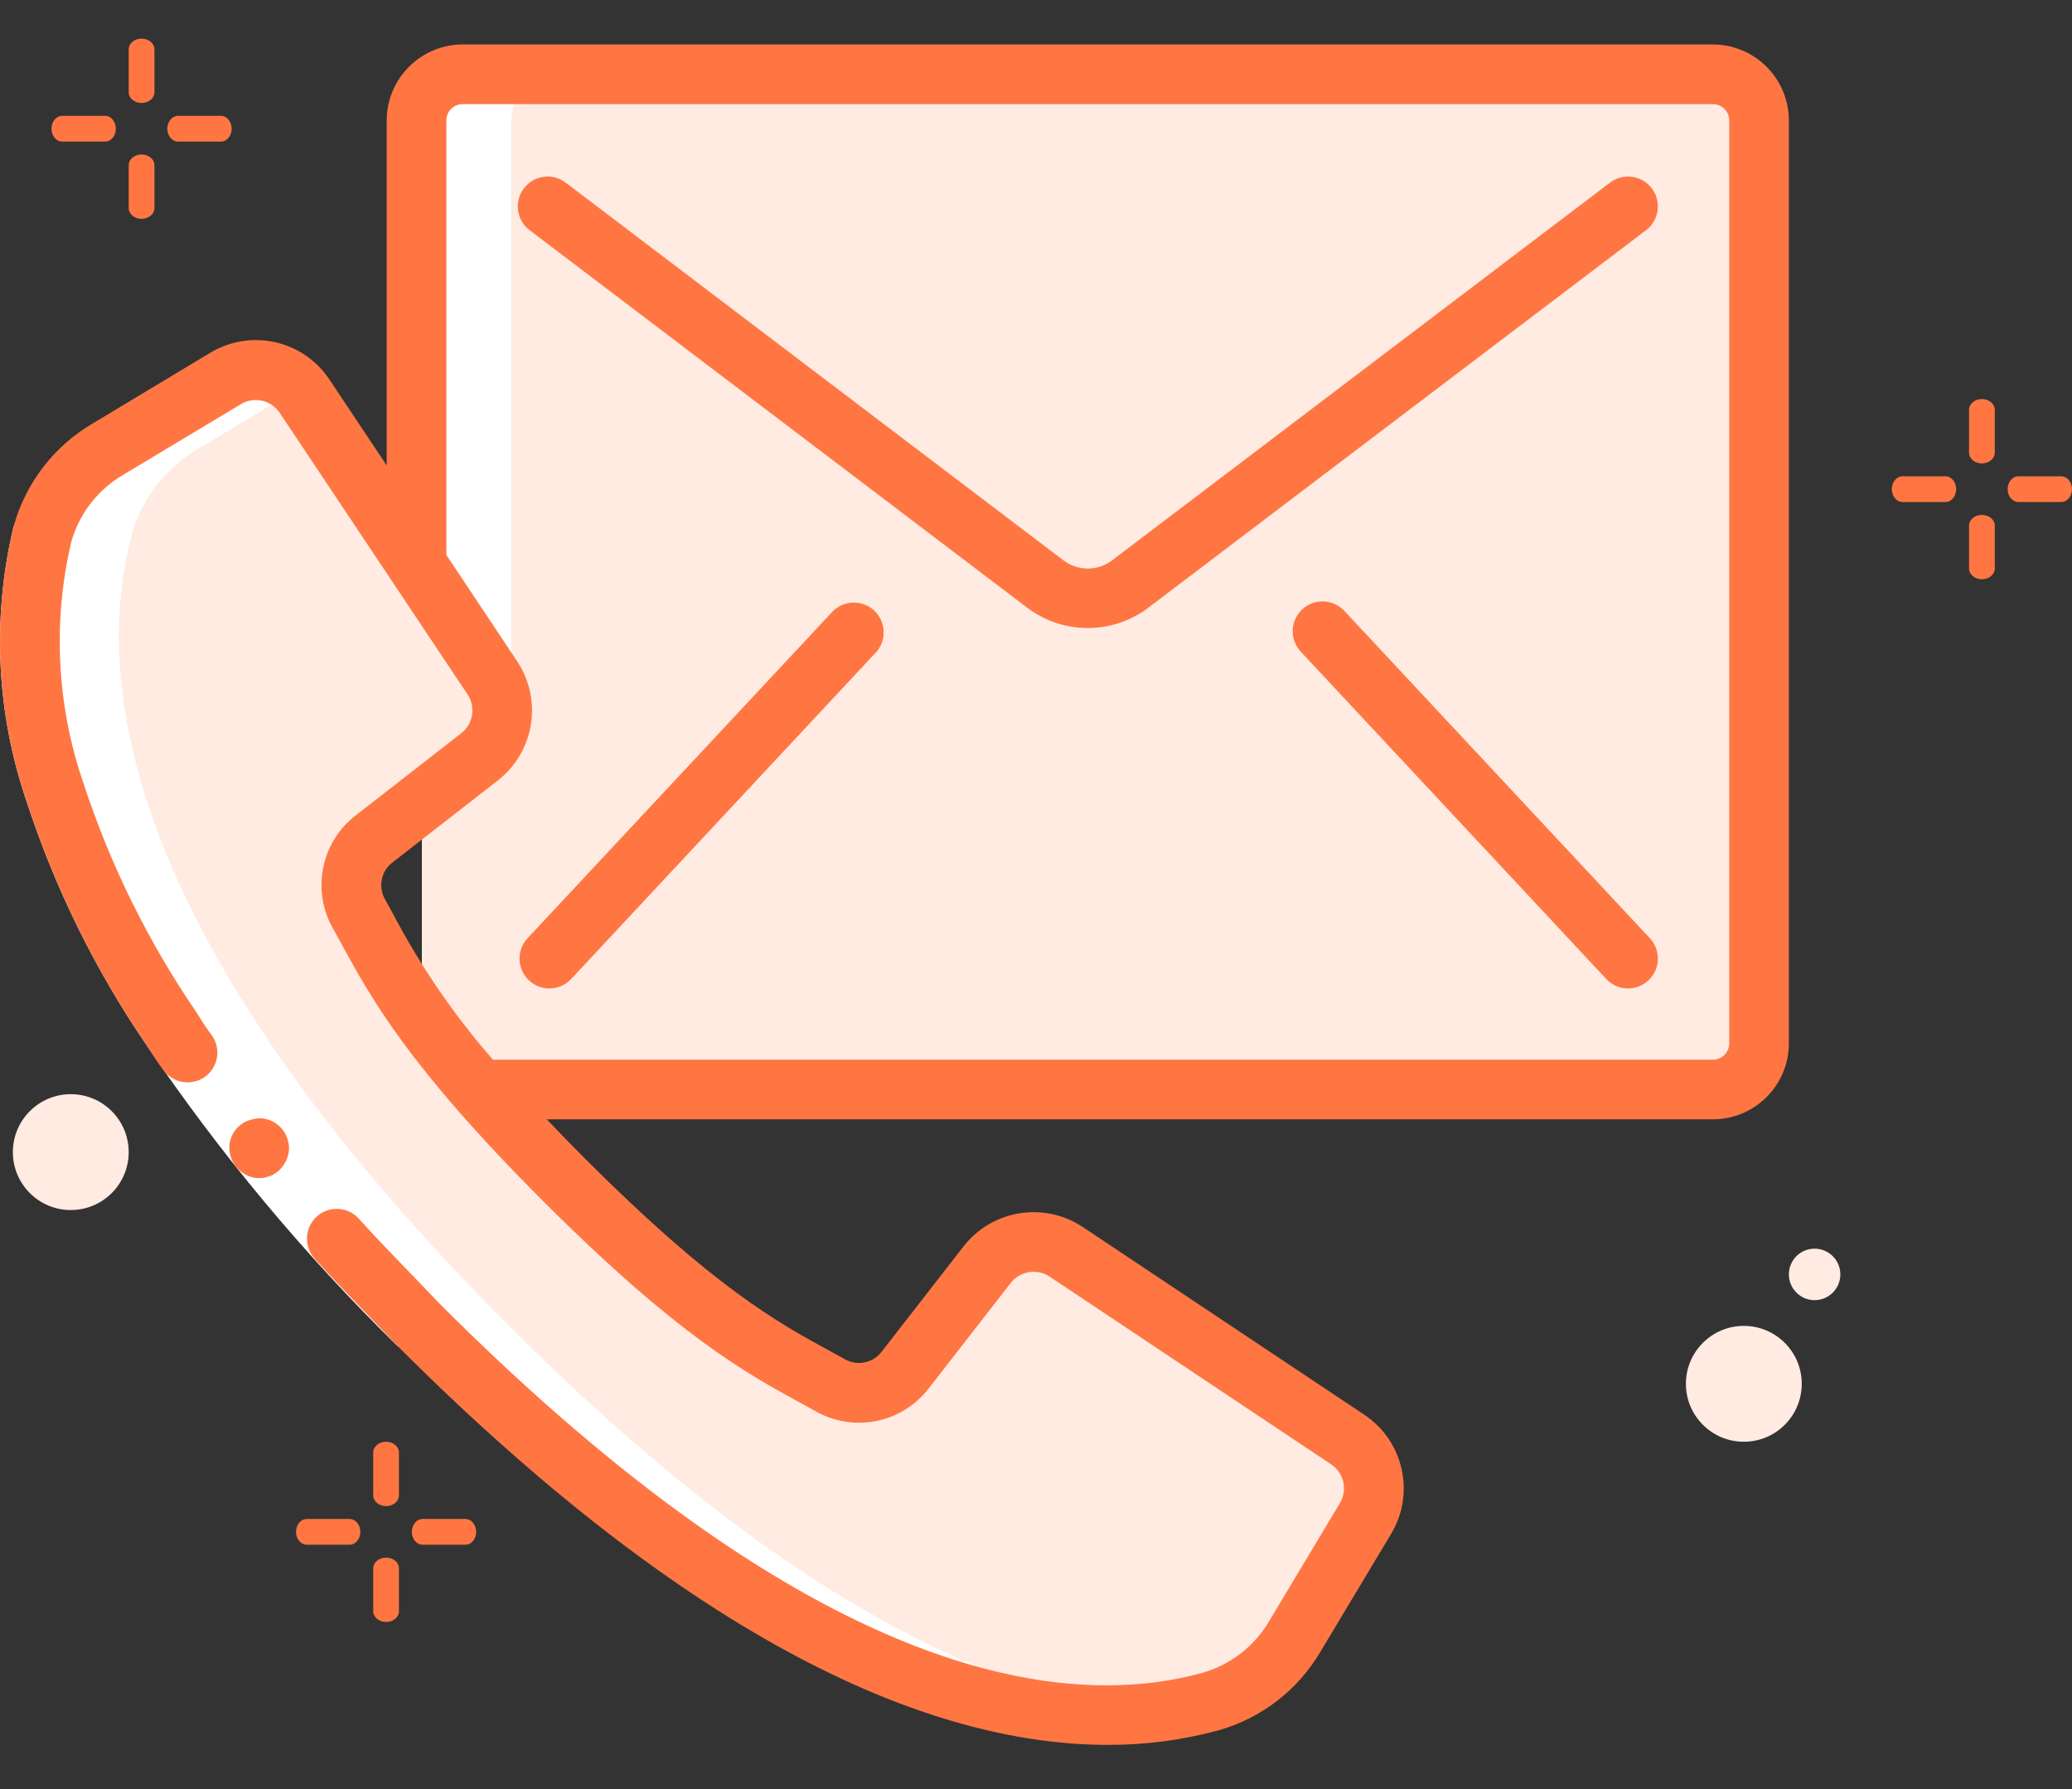 <svg width="161" height="139" viewBox="0 0 161 139" fill="none" xmlns="http://www.w3.org/2000/svg">
<rect x="0" y="0" width="161" height="139" fill="#333333" stroke="none"/>
<path d="M36.375 5.729H133.089C135.073 5.729 136.682 7.338 136.682 9.323V80.954C136.682 82.938 135.073 84.547 133.089 84.547H36.375C34.391 84.547 32.782 82.938 32.782 80.954V9.323C32.782 7.338 34.391 5.729 36.375 5.729Z" fill="#FFEBE2"/>
<path d="M129.31 9.323V80.954C129.313 81.908 128.936 82.823 128.261 83.498C127.587 84.173 126.671 84.55 125.717 84.547H36.375C36.157 84.547 35.939 84.523 35.726 84.477C35.519 84.448 35.317 84.394 35.123 84.315C33.721 83.79 32.789 82.452 32.782 80.954V9.323C32.773 8.449 33.096 7.604 33.686 6.958C34.033 6.554 34.47 6.237 34.961 6.031C35.159 5.934 35.37 5.864 35.587 5.823C35.844 5.756 36.109 5.725 36.375 5.73H125.717C126.671 5.727 127.586 6.104 128.261 6.779C128.936 7.453 129.313 8.369 129.31 9.323Z" fill="#FFEBE2"/>
<path d="M129.31 9.323V12.476L95.72 41.174L88.186 47.619C86.186 49.288 83.278 49.288 81.278 47.619L73.744 41.174L33.686 6.958C34.033 6.554 34.47 6.237 34.961 6.031C35.159 5.934 35.37 5.864 35.587 5.823C35.844 5.756 36.109 5.725 36.375 5.73H125.717C126.671 5.727 127.586 6.104 128.261 6.779C128.936 7.453 129.313 8.369 129.31 9.323Z" fill="#FFEBE2"/>
<path d="M129.31 77.153V80.954C129.313 81.908 128.936 82.824 128.261 83.499C127.587 84.173 126.671 84.551 125.717 84.547H36.375C36.157 84.547 35.94 84.524 35.726 84.478C35.52 84.448 35.317 84.394 35.123 84.316C34.734 84.172 34.373 83.96 34.057 83.69L73.744 41.175L81.278 47.619C83.278 49.288 86.186 49.288 88.186 47.619L95.72 41.175L129.31 77.153Z" fill="#FFEBE2"/>
<path d="M106.106 117.975L100.612 127.109C99.545 128.912 97.995 130.381 96.138 131.351C95.479 131.714 94.779 131.994 94.051 132.185C84.918 134.689 64.796 135.199 32.551 102.953C0.305 70.708 0.815 50.586 3.319 41.453C3.506 40.735 3.778 40.043 4.13 39.39C5.108 37.524 6.584 35.967 8.395 34.892L17.529 29.398C19.619 28.142 22.327 28.755 23.672 30.789L31.6 42.681L38.253 52.673C39.591 54.651 39.165 57.327 37.28 58.793L34.034 61.319L29.073 65.167C28.329 65.751 27.786 66.554 27.52 67.462C27.148 68.627 27.273 69.894 27.868 70.963C30.279 75.274 32.55 80.374 43.84 91.664C55.13 102.953 60.23 105.225 64.541 107.636C66.512 108.68 68.946 108.174 70.337 106.431L74.185 101.47L76.711 98.225C78.177 96.339 80.853 95.913 82.831 97.251L93.147 104.113L104.715 111.832C106.748 113.177 107.362 115.886 106.106 117.975Z" fill="#FFEBE2"/>
<path d="M101.283 122.796L96.137 131.35C95.478 131.713 94.778 131.994 94.051 132.185C84.917 134.689 64.795 135.198 32.55 102.953C0.305 70.708 0.815 50.586 3.318 41.452C3.506 40.735 3.778 40.042 4.13 39.389L12.707 34.22C14.797 32.963 17.505 33.577 18.85 35.611L26.778 47.503L33.431 57.471C34.196 58.599 34.417 60.01 34.034 61.319C33.751 62.224 33.201 63.024 32.457 63.614L27.52 67.462L24.251 69.988C22.478 71.36 21.966 73.819 23.046 75.784C25.457 80.095 27.728 85.195 39.018 96.485C50.308 107.774 55.407 110.046 59.719 112.457C61.684 113.536 64.143 113.025 65.514 111.252L68.041 107.983L71.889 103.045C72.479 102.302 73.278 101.752 74.184 101.469C75.493 101.085 76.904 101.307 78.032 102.072L88.325 108.934L99.892 116.653C101.926 117.998 102.539 120.707 101.283 122.796Z" fill="#FFEBE2"/>
<path d="M4.13 39.389C3.778 40.042 3.506 40.735 3.318 41.453C0.815 50.586 0.305 70.708 32.55 102.953C60.229 130.632 78.96 134.172 89.498 133.036C78.42 131.93 61.884 125.333 39.505 102.953C7.259 70.708 7.769 50.586 10.273 41.453C10.46 40.735 10.732 40.042 11.084 39.389C12.062 37.524 13.538 35.967 15.35 34.892L23.18 30.181C21.715 28.624 19.363 28.298 17.529 29.398L8.395 34.892C6.584 35.967 5.107 37.524 4.13 39.389Z" fill="white"/>
<path d="M39.736 54.411V9.323C39.74 8.912 39.815 8.505 39.957 8.12C39.971 8.08 39.978 8.041 39.992 8.001C40.529 6.628 41.855 5.726 43.33 5.729H36.375C34.9 5.726 33.575 6.628 33.037 8.001C33.023 8.041 33.016 8.08 33.002 8.12C32.856 8.504 32.778 8.911 32.77 9.323V43.979L38.543 52.637L39.736 54.411Z" fill="white"/>
<path d="M30.911 104.59C23.616 97.445 17.059 89.583 11.341 81.123C7.376 75.307 4.254 68.958 2.069 62.267C-0.294 55.367 -0.641 47.935 1.07 40.845L5.541 42.071C4.069 48.312 4.403 54.843 6.506 60.901C8.56 67.174 11.49 73.125 15.21 78.577C20.755 86.774 27.112 94.39 34.184 101.311L30.911 104.59Z" fill="white"/>
<path fill-rule="evenodd" clip-rule="evenodd" d="M133.089 3.453H35.958C32.695 3.457 30.051 6.101 30.047 9.364V36.158L25.605 29.493C23.572 26.426 19.484 25.506 16.333 27.407L7.195 32.9C4.203 34.657 2.008 37.505 1.07 40.845C-0.639 47.934 -0.292 55.364 2.071 62.262C4.257 68.953 7.379 75.302 11.344 81.118L11.383 81.18L11.383 81.18C11.794 81.829 12.205 82.477 12.663 83.086C13.02 83.594 13.564 83.939 14.175 84.045C14.786 84.152 15.415 84.011 15.922 83.654C16.948 82.917 17.196 81.495 16.479 80.455C16.055 79.903 15.69 79.321 15.324 78.739L15.22 78.573C11.497 73.123 8.563 67.173 6.506 60.901C4.405 54.845 4.071 48.316 5.544 42.078C6.167 39.891 7.611 38.029 9.575 36.883L18.723 31.393C19.747 30.78 21.073 31.079 21.736 32.073L36.333 53.947C36.98 54.925 36.768 56.237 35.844 56.96L27.652 63.333C24.961 65.397 24.193 69.122 25.848 72.082L26.497 73.259L26.501 73.267C28.819 77.517 31.703 82.807 42.2 93.302C52.702 103.801 57.989 106.686 62.238 109.004L62.241 109.005L63.419 109.652C66.379 111.307 70.105 110.539 72.169 107.849L78.54 99.659C79.264 98.736 80.575 98.523 81.553 99.169L103.434 113.755C104.428 114.418 104.727 115.744 104.114 116.769L98.627 125.916C97.481 127.881 95.619 129.327 93.432 129.95C82.474 132.964 63.296 130.414 34.189 101.305C33.446 100.521 32.695 99.744 31.944 98.967C30.571 97.548 29.198 96.128 27.877 94.666C27.025 93.73 25.581 93.65 24.631 94.485C23.671 95.345 23.59 96.82 24.448 97.781C25.809 99.293 27.229 100.761 28.649 102.229L28.649 102.229C29.406 103.011 30.163 103.793 30.911 104.583C55.314 128.979 73.514 135.546 86.058 135.546C88.962 135.56 91.854 135.182 94.658 134.424C97.998 133.488 100.845 131.295 102.605 128.307L108.091 119.159C109.984 116.011 109.065 111.931 106.005 109.898L84.124 95.312C81.123 93.327 77.099 93.98 74.879 96.812L68.509 105.002C67.843 105.878 66.635 106.134 65.671 105.602L64.459 104.935C60.469 102.76 55.504 100.053 45.476 90.024C44.391 88.939 43.408 87.924 42.485 86.953H133.088C136.343 86.955 138.987 84.324 138.999 81.069V9.364C138.997 6.101 136.352 3.457 133.089 3.453ZM134.364 81.07C134.357 81.767 133.786 82.327 133.089 82.321H38.304C35.294 78.878 32.697 75.094 30.569 71.046L29.901 69.829C29.369 68.867 29.623 67.66 30.499 66.996L38.692 60.623C41.525 58.404 42.178 54.38 40.191 51.379L34.684 43.112V9.364C34.68 9.025 34.813 8.699 35.053 8.459C35.293 8.219 35.619 8.086 35.958 8.09H133.089C133.429 8.086 133.755 8.219 133.995 8.459C134.235 8.699 134.368 9.025 134.364 9.364V81.07ZM19.9 91.515H19.902L19.916 91.517L19.9 91.515ZM19.902 91.515H20.343C20.501 91.504 20.657 91.469 20.806 91.413C20.95 91.382 21.087 91.329 21.214 91.255C21.348 91.177 21.476 91.09 21.599 90.996C22.066 90.594 22.368 90.034 22.448 89.424C22.475 89.121 22.443 88.816 22.355 88.524C22.093 87.641 21.332 86.996 20.417 86.883C20.113 86.859 19.808 86.89 19.515 86.976C18.608 87.214 17.939 87.984 17.83 88.916C17.709 90.199 18.625 91.347 19.902 91.515ZM125.104 14.186C126.124 13.414 127.576 13.613 128.35 14.631C128.722 15.121 128.885 15.739 128.801 16.349C128.718 16.958 128.395 17.51 127.905 17.881L89.159 47.261C86.403 49.297 82.642 49.297 79.887 47.261L41.153 17.881C40.132 17.108 39.932 15.653 40.706 14.633C41.48 13.612 42.935 13.412 43.955 14.186L82.684 43.569C83.781 44.365 85.265 44.365 86.361 43.569L125.104 14.186ZM64.74 47.456L40.993 72.886C40.12 73.823 40.171 75.29 41.107 76.163C42.044 77.036 43.511 76.985 44.384 76.049L68.131 50.607C68.916 49.66 68.825 48.266 67.924 47.429C67.023 46.592 65.626 46.604 64.74 47.456ZM101.183 47.342C102.119 46.468 103.586 46.52 104.459 47.456L128.2 72.886C129.073 73.823 129.022 75.29 128.085 76.163C127.148 77.037 125.681 76.985 124.808 76.049L101.068 50.618C100.195 49.682 100.246 48.215 101.183 47.342Z" fill="#FF7643"/>
<path fill-rule="evenodd" clip-rule="evenodd" d="M154 31C154.552 31 155 31.373 155 31.833L155 35.167C155 35.627 154.552 36 154 36C153.448 36 153 35.627 153 35.167L153 31.833C153 31.373 153.448 31 154 31Z" fill="#FF7643"/>
<path fill-rule="evenodd" clip-rule="evenodd" d="M154 40C154.552 40 155 40.373 155 40.833L155 44.167C155 44.627 154.552 45 154 45C153.448 45 153 44.627 153 44.167L153 40.833C153 40.373 153.448 40 154 40Z" fill="#FF7643"/>
<path fill-rule="evenodd" clip-rule="evenodd" d="M161 38C161 38.552 160.627 39 160.167 39L156.833 39C156.373 39 156 38.552 156 38C156 37.448 156.373 37 156.833 37L160.167 37C160.627 37 161 37.448 161 38Z" fill="#FF7643"/>
<path fill-rule="evenodd" clip-rule="evenodd" d="M152 38C152 38.552 151.627 39 151.167 39H147.833C147.373 39 147 38.552 147 38C147 37.448 147.373 37 147.833 37H151.167C151.627 37 152 37.448 152 38Z" fill="#FF7643"/>
<path fill-rule="evenodd" clip-rule="evenodd" d="M11 3C11.552 3 12 3.373 12 3.833L12 7.167C12 7.627 11.552 8 11 8C10.448 8 10 7.627 10 7.167L10 3.833C10 3.373 10.448 3 11 3Z" fill="#FF7643"/>
<path fill-rule="evenodd" clip-rule="evenodd" d="M11 12C11.552 12 12 12.373 12 12.833L12 16.167C12 16.627 11.552 17 11 17C10.448 17 10 16.627 10 16.167L10 12.833C10 12.373 10.448 12 11 12Z" fill="#FF7643"/>
<path fill-rule="evenodd" clip-rule="evenodd" d="M18 10C18 10.552 17.627 11 17.167 11L13.833 11C13.373 11 13 10.552 13 10C13 9.448 13.373 9 13.833 9L17.167 9C17.627 9 18 9.448 18 10Z" fill="#FF7643"/>
<path fill-rule="evenodd" clip-rule="evenodd" d="M9 10C9 10.552 8.627 11 8.167 11H4.833C4.373 11 4 10.552 4 10C4 9.448 4.373 9 4.833 9H8.167C8.627 9 9 9.448 9 10Z" fill="#FF7643"/>
<path fill-rule="evenodd" clip-rule="evenodd" d="M30 112C30.552 112 31 112.373 31 112.833L31 116.167C31 116.627 30.552 117 30 117C29.448 117 29 116.627 29 116.167L29 112.833C29 112.373 29.448 112 30 112Z" fill="#FF7643"/>
<path fill-rule="evenodd" clip-rule="evenodd" d="M30 121C30.552 121 31 121.373 31 121.833L31 125.167C31 125.627 30.552 126 30 126C29.448 126 29 125.627 29 125.167L29 121.833C29 121.373 29.448 121 30 121Z" fill="#FF7643"/>
<path fill-rule="evenodd" clip-rule="evenodd" d="M37 119C37 119.552 36.627 120 36.167 120L32.833 120C32.373 120 32 119.552 32 119C32 118.448 32.373 118 32.833 118L36.167 118C36.627 118 37 118.448 37 119Z" fill="#FF7643"/>
<path fill-rule="evenodd" clip-rule="evenodd" d="M28 119C28 119.552 27.627 120 27.167 120H23.833C23.373 120 23 119.552 23 119C23 118.448 23.373 118 23.833 118H27.167C27.627 118 28 118.448 28 119Z" fill="#FF7643"/>
<circle cx="135.5" cy="107.5" r="4.5" fill="#FFEBE2"/>
<circle cx="5.5" cy="89.5" r="4.5" fill="#FFEBE2"/>
<circle cx="141" cy="99" r="2" fill="#FFEBE2"/>
</svg>
